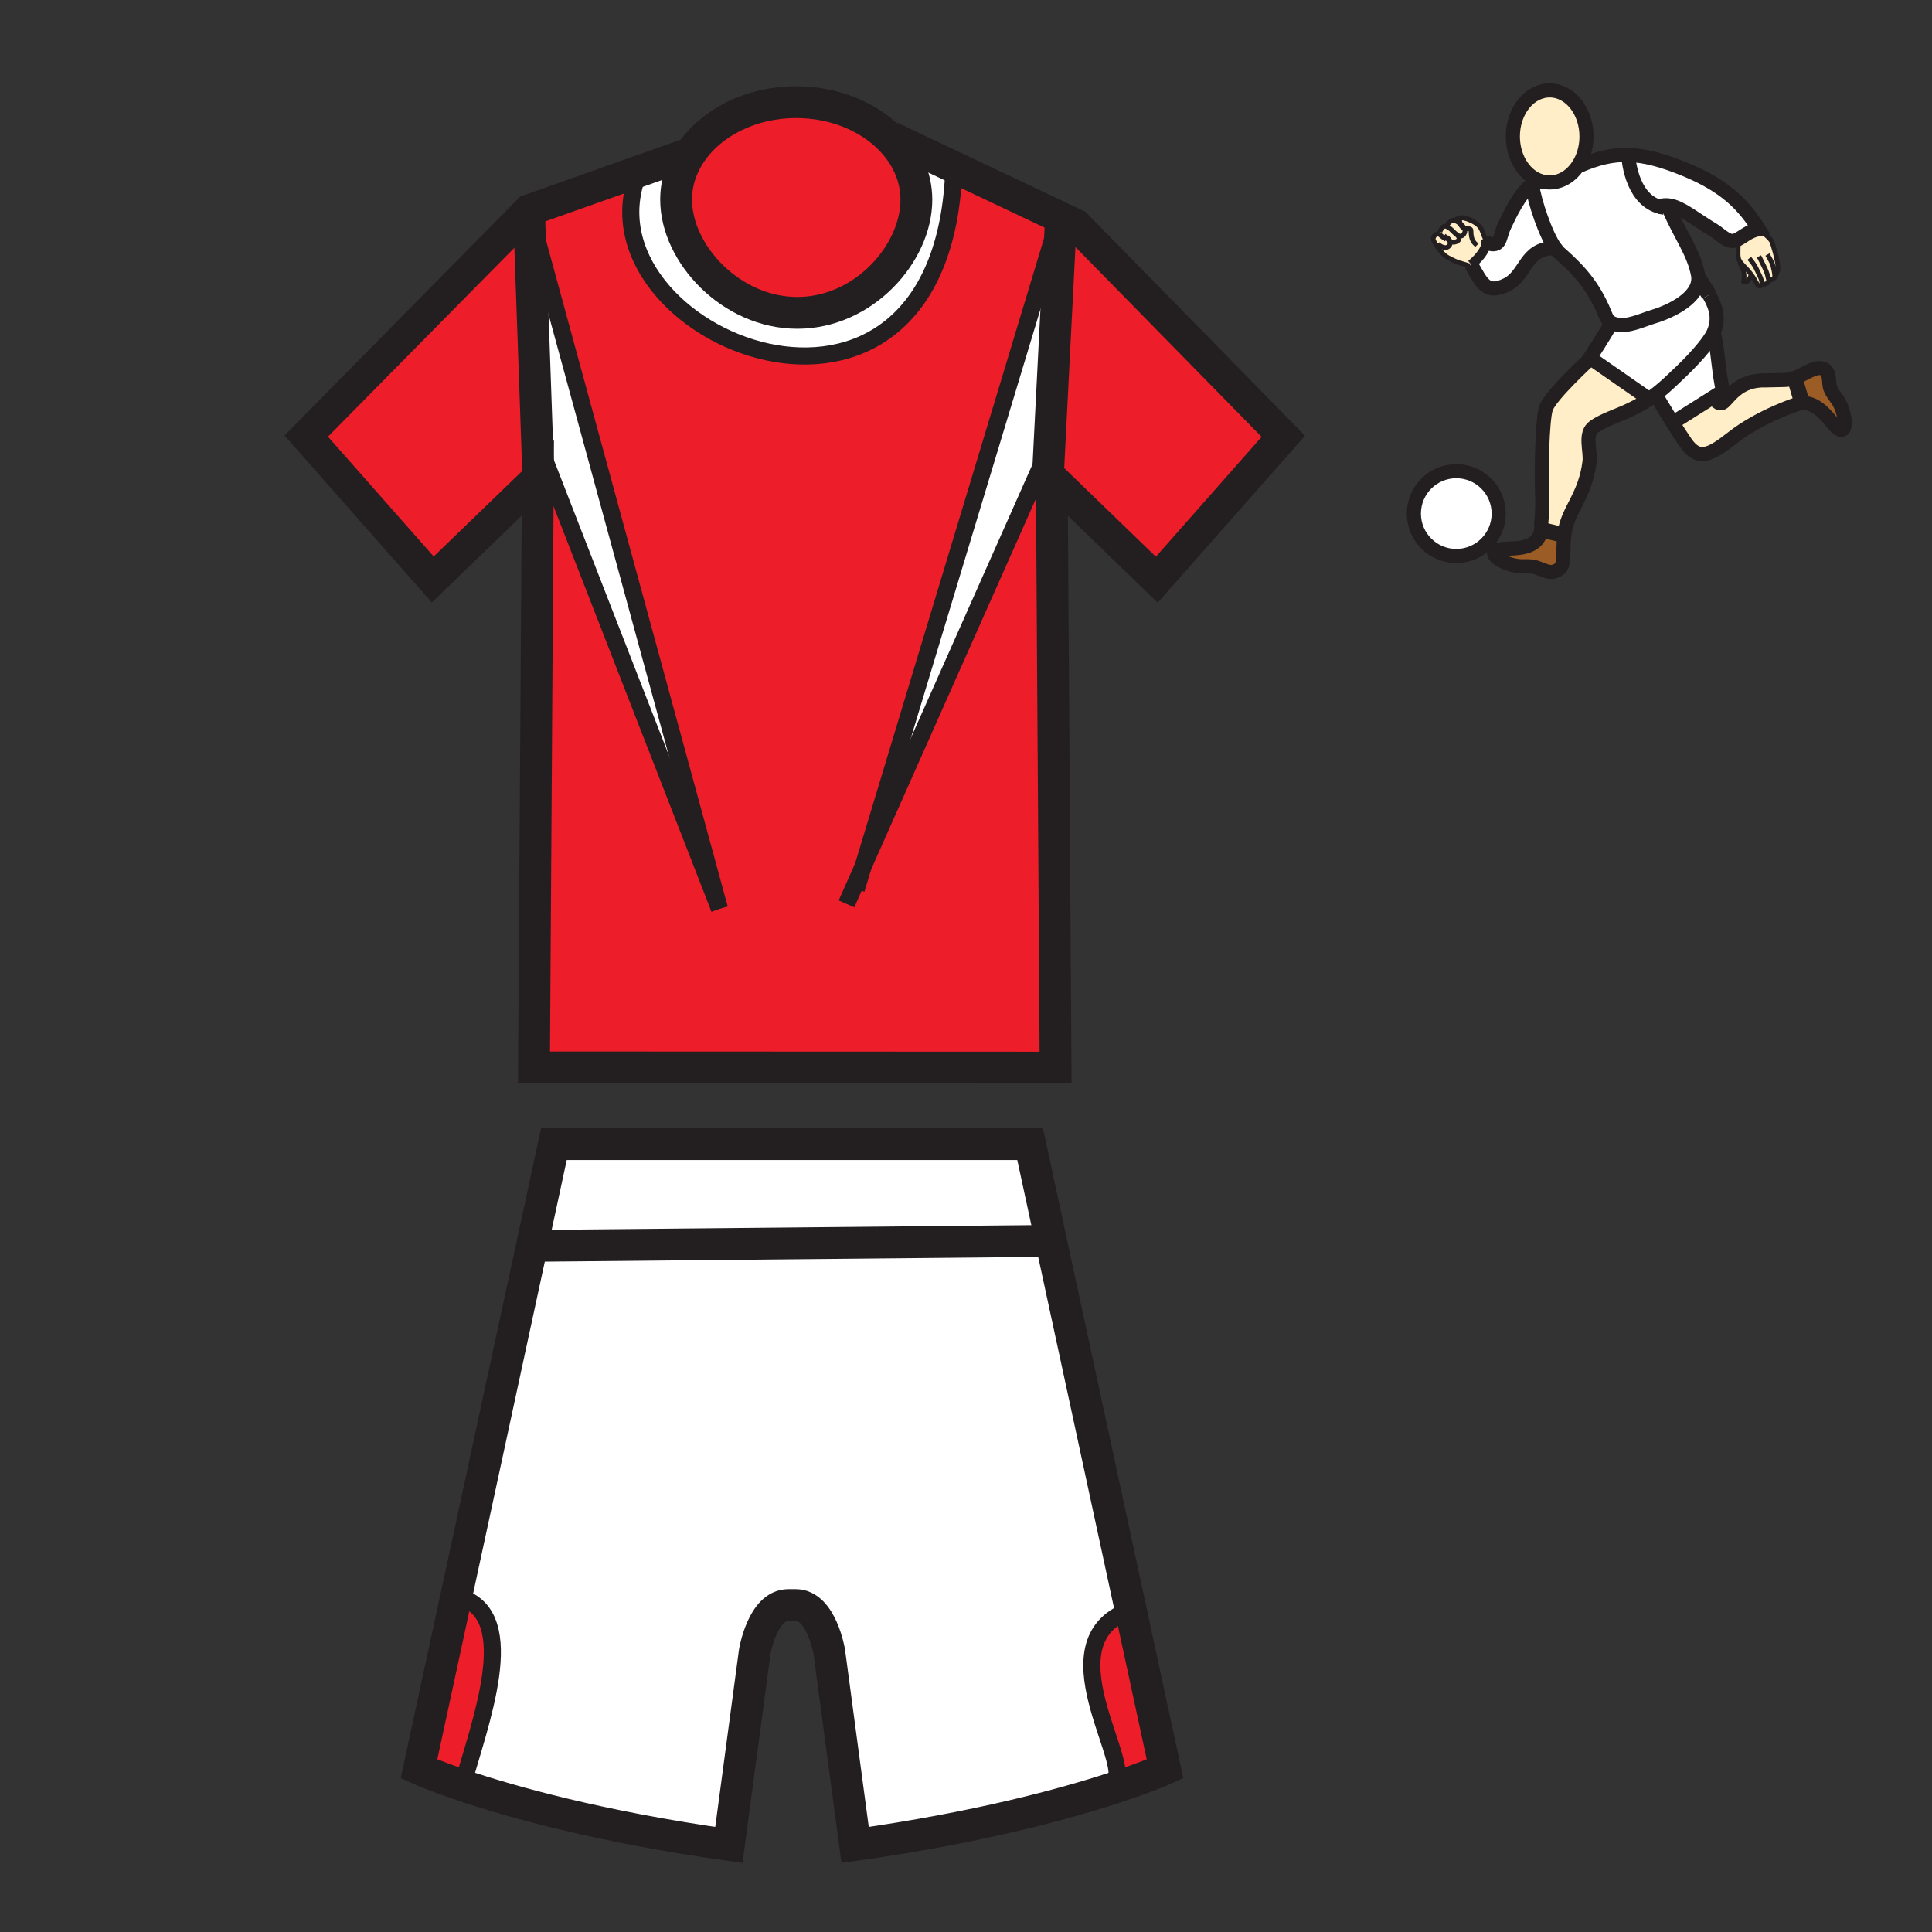 <svg enable-background="new 0 0 850.394 850.394" height="850.394" viewBox="0 0 850.394 850.394" width="850.394" xmlns="http://www.w3.org/2000/svg"><rect x="0" y="0" width="850.394" height="850.394" fill="#333333" stroke="none"/><path d="m497.78 709.037 15.028 69.573s-7.525 3.44-22.683 8.396l-.655-2.01c11.976-4.666-29.638-59.705 5.665-75.389z" fill="#ed1e29"/><path d="m509.175 255.157-46.225-44.677-1.752-.086.29-5.88 5.526-108.638 6.622 3.139 91.234 93.04z" fill="#ed1e29"/><path d="m490.126 787.006c-21.887 7.159-59.715 17.469-113.733 25.079l-11.373-85.01s-3.408-20.597-14.771-20.597h-3.279c-11.362 0-14.77 20.597-14.77 20.597l-11.374 85.01c-57.017-8.029-95.975-19.069-117.216-26.229 7.256-26.659 25.928-74.453-.871-82.698l-1.935-.419 33.335-154.357 226.597-2.172 1.795-.387 35.249 163.215-2.645.57c-35.303 15.684 6.311 70.723-5.665 75.389z" fill="#fff"/><path d="m467.014 95.876-5.526 108.638-2.902-.151-78.657 176.975 86.365-285.806z" fill="#fff"/><path d="m453.415 503.597 9.116 42.225-1.795.387-226.596 2.172 9.664-44.784z" fill="#fff"/><path d="m391.937 60.315 27.939 13.233c-4.504 142.188-168.676 74.088-138.544 1.828l22.714-8.041c-4.117 6.106-6.45 13.115-6.45 20.554 0 23.714 24.144 49.826 53.352 49.826s52.406-26.111 52.406-49.826c0-10.277-4.451-19.705-11.879-27.101z" fill="#fff"/><path d="m232.839 92.565 83.849 307.446-79.549-204.247-.677.021z" fill="#fff"/><path d="m304.046 67.335c8.966-13.319 26.391-22.36 46.418-22.36 16.544 0 31.314 6.16 41.011 15.813 7.428 7.396 11.879 16.824 11.879 27.101 0 23.714-23.198 49.826-52.406 49.826s-53.352-26.111-53.352-49.826c0-7.439 2.333-14.448 6.45-20.554z" fill="#ed1e29"/><path d="m235.043 469.831 1.688-259.437.247-.011-.516-14.598.677-.021 79.549 204.247-83.849-307.446 48.493-17.189c-30.132 72.26 134.04 140.361 138.544-1.828l46.418 21.983-86.365 285.807 78.657-176.975 2.902.151-.29 5.88 1.752.086 1.678 259.448z" fill="#ed1e29"/><path d="m202.739 703.157c26.799 8.245 8.127 56.039.871 82.698-12.825-4.332-19.189-7.245-19.189-7.245l16.383-75.872z" fill="#ed1e29"/><path d="m190.495 255.06-55.695-63.113 98.039-99.382 3.623 103.22.516 14.598-.248.011z" fill="#ed1e29"/><path d="m391.475 60.788c7.428 7.396 11.879 16.824 11.879 27.101 0 23.714-23.198 49.826-52.406 49.826s-53.352-26.111-53.352-49.826c0-7.439 2.333-14.448 6.45-20.554 8.966-13.319 26.391-22.36 46.418-22.36 16.544 0 31.314 6.16 41.011 15.813z" fill="none" stroke="#231f20" stroke-width="14"/><path d="m391.937 60.315 27.939 13.233 46.418 21.984.72.344 6.622 3.139 91.234 93.04-55.695 63.102-46.225-44.677 1.678 259.448-229.585-.097 1.687-259.437-46.235 44.666-55.695-63.113 98.039-99.382 48.493-17.189 22.714-8.041.011-.011" fill="none" stroke="#231f20" stroke-width="14"/><path d="m234.14 548.381 9.664-44.784h209.611l9.116 42.226 35.249 163.215 15.028 69.573s-7.525 3.44-22.683 8.396c-21.887 7.159-59.715 17.469-113.733 25.079l-11.373-85.01s-3.408-20.597-14.771-20.597h-3.279c-11.362 0-14.77 20.597-14.77 20.597l-11.374 85.01c-57.017-8.029-95.975-19.069-117.216-26.229-12.825-4.332-19.189-7.245-19.189-7.245l16.383-75.872z" fill="none" stroke="#231f20" stroke-width="14"/><path d="m232.592 548.392 1.548-.011 226.596-2.172" fill="none" stroke="#231f20" stroke-width="14"/><path d="m232.839 92.565 3.623 103.22.516 14.598.161 4.73" fill="none" stroke="#231f20" stroke-width="14"/><path d="m467.186 92.565-.172 3.311-5.526 108.638-.29 5.88-.462 9.019" fill="none" stroke="#231f20" stroke-width="14"/><path d="m232.839 92.565 83.849 307.446" fill="none" stroke="#231f20" stroke-width="7.525"/><path d="m467.186 92.565-.892 2.967-86.365 285.806-3.042 10.073" fill="none" stroke="#231f20" stroke-width="7.525"/><path d="m237.139 195.764 79.549 204.247" fill="none" stroke="#231f20" stroke-width="7.525"/><path d="m458.586 204.363-78.657 176.975-7.342 16.523" fill="none" stroke="#231f20" stroke-width="7.525"/><path d="m202.739 703.157c26.799 8.245 8.127 56.039.871 82.698-.312 1.14-.602 2.236-.871 3.301" fill="none" stroke="#231f20" stroke-width="7.525"/><path d="m495.136 709.607c-35.303 15.684 6.311 70.723-5.665 75.389-1.161.44-2.816.43-5.085-.14" fill="none" stroke="#231f20" stroke-width="7.525"/><path d="m282.289 73.215c-.344.72-.656 1.44-.957 2.161-30.132 72.26 134.04 140.361 138.544-1.828 0-.107.011-.226.011-.333" fill="none" stroke="#231f20" stroke-width="7.525"/><path d="m0 0h850.394v850.394h-850.394z" fill="none"/><path d="m792.866 176.238-2.742-9.246-1.736-.145c5.549-1.432 10.104-6.031 14.145-4.543 3.253 1.198 2.224 6.457 3.043 8.474 1.391 3.437 2.984 4.212 4.514 7.519 2.869 6.19 2.981 15.717-3.283 8.122-3.022-3.667-7.625-9.547-13.871-8.991z" fill="#9c5c25"/><path d="m792.866 176.238.068 1.189c-.278.026-.563.062-.847.115 0 0-16.909 5.25-29.618 15.238-9.59 7.533-14.896 10.272-20.545 2.053-1.816-2.638-3.815-5.744-5.69-8.749l17.933-11.299c.624 1.115 2.301 3.629 4.194 2.414 2.396-1.541 6.504-10.101 18.66-9.76l8.284-.181c1.063 0 2.089-.154 3.082-.411l1.736.145z" fill="#ffeec8"/><path d="m781.603 121.167c-.012.379-.15.917-.751 1.292-.872.527-1.857 1.192-2.34.583.045.313.083 1.064-.458 1.482-.692.541-1.795.748-2.372.668l-.133-.036c-.16.671-1 .964-1.627.523-.595-.414-1.198-2.28-3.156-4.913-.349-.474-.742-.97-1.188-1.488-1.252-1.45-2.671-2.704-3.556-3.946-.402-.568-.692-1.13-.808-1.707-.467-2.357.101-4.221-.251-8.273 2.381-1.23 4.815-3.641 9.204-4.522 1.473 1.316 4.795 3.768 5.688 5.466.187.358 2.79 8.078 2.73 11.997-.012.804-.565 2.177-.982 2.874z" fill="#ffeec8"/><path d="m764.963 105.355c-.669.343-1.331.598-2.032.698-2.73.39-6.303-3.28-8.37-4.535-9.042-5.472-14.493-10.219-19.696-11.059-1.594-.261-3.164-.151-4.806.417-12.394-3.848-13.305-22.056-13.305-22.056l.015-.598c7.149.198 14.843 2.219 24.662 6.229 18.161 7.424 26.046 15.813 32.736 26.38-4.389.883-6.823 3.294-9.204 4.524z" fill="#fff"/><path d="m767.509 123.903c.568-2.969-.07-5.909-1.786-8.358l.299-.21c.885 1.242 2.304 2.496 3.556 3.946.446.518.84 1.014 1.188 1.488-.302 1.608-1.559 3.983-3.257 3.134z" fill="#ffeec8"/><path d="m754.167 174.786-17.933 11.299c-3.973-6.354-7.403-12.242-7.403-12.242l-.151-.195c2.479-1.899 5.126-4.215 8.279-7.234l.523-.521c7.37-6.809 14.703-14.892 16.711-19.376 1.783 4.803 2.393 19.137 4.253 25.573z" fill="#fff"/><path d="m752.271 129.781c3.006 5.203 4.732 10.444 1.923 16.735-2.008 4.484-9.341 12.567-16.711 19.376l-.523.521c-3.153 3.02-5.801 5.335-8.279 7.234-.976.749-1.929 1.429-2.872 2.067l-.15-.228-25.718-17.883-.133-.094s6.571-10.077 9.258-15.022l.248-.423c.564.308 1.254.556 2.121.754 5.22 1.186 11.476-1.991 16.113-3.372 8.11-2.417 20.229-8.362 20.001-17.055 1.628 2.524 3.317 4.952 4.722 7.39z" fill="#fff"/><path d="m725.657 175.487.15.228c-2.916 1.961-5.785 3.479-9.225 5.082-4.691 2.186-10.695 4.094-14.813 6.924-4.623 3.183-1.497 10.565-2.136 15.673-1.884 15.067-9.589 21.06-10.959 31.163-.044.331-.085.654-.121.973l-.473-.05-8.56-2.056-1.216-.157c.112-.837.136-1.766.064-2.789 0 0 .719-6.025.376-14.242-.343-8.22 0-30.988 1.713-36.469 1.709-5.478 18.832-21.23 18.832-21.23l.647-.932z" fill="#ffeec8"/><path d="m698.313 60.049c0 4.913-1.398 9.414-3.727 12.922-2.973 4.478-7.46 7.332-12.479 7.332-1.192 0-2.357-.16-3.476-.467-7.282-1.988-12.733-10.092-12.733-19.787 0-11.187 7.256-20.258 16.209-20.258 8.951 0 16.206 9.071 16.206 20.258z" fill="#ffeec8"/><path d="m688.082 235.479.473.05c-1.15 9.888 1.175 14.534-4.699 16.111-2.488.668-6.028-1.479-8.144-1.985-3.605-.863-5.164-.018-8.745-.698-6.7-1.26-14.523-6.708-4.694-7.389 4.517-.313 14.887.467 16.034-8.302l1.216.157z" fill="#9c5c25"/><path d="m730.059 90.877c1.642-.568 3.212-.678 4.806-.417l-.213 1.541c5.117 11.884 10.858 19.048 12.73 28.838.101.526.153 1.044.166 1.553.228 8.693-11.891 14.638-20.001 17.055-4.638 1.381-10.894 4.558-16.113 3.372-.867-.198-1.557-.447-2.121-.754-2.222-1.207-2.529-3.286-3.97-6.454-5.354-11.775-11.94-18.252-21.34-26.365.139-.003.278-.003.42-.003l.106-.083c-4.017-5.407-9.143-20.299-10.178-27.933 1.379-.923 2.805-1.417 4.248-1.272l.032-.118c1.118.308 2.283.467 3.476.467 5.019 0 9.506-2.854 12.479-7.332l.254.171c7.868-3.422 14.614-5.126 21.929-4.919l-.015.598c0-.001.911 18.207 13.305 22.055z" fill="#fff"/><circle cx="641" cy="226.062" fill="#fff" r="18.664"/><path d="m684.003 109.245c-12.999.124-12.035 11.869-20.959 16.179-8.971 4.327-10.887-1.074-15.185-8.427-.104-.177-.21-.358-.316-.538 2.422-1.938 6.368-5.934 6.613-9.471l.485.006c6.211 2.088 5.058-2.331 7.604-7.684 1.949-4.1 6.648-14.44 12.105-18.084 1.035 7.634 6.161 22.526 10.178 27.933l-.106.083c-.141 0-.28 0-.419.003z" fill="#fff"/><path d="m638.486 97.423c.911-.811 1.887-.355 2.097-.243l.006-.015c.474.21 1.334.668 2.156 1.301.243.707.639 1.295 1.207 1.722.187.139.388.239.592.311.299.633.378 1.316.076 2.02-.887 2.064-2.605 1.402-3.111 1.038-.003-.006-.006-.009-.009-.006-.121-.127-.251-.237-.385-.331-1.236-.888-2.218-2.39-3.6-3.062-.239-.115-.399-.249-.49-.391-.438-.67.627-1.587 1.461-2.344z" fill="#ffeec8"/><path d="m632.763 103.022 1.041-.831c.101-.66.687-1.798 1.509-2.381.595-.432 1.352-.198 1.713-.042.091.142.251.275.49.391 1.382.671 2.363 2.174 3.6 3.062.134.094.264.204.385.331.003-.003.006 0 .009.006.799.805 1.213 2.118-.394 2.777-1.343.547-2.156.325-3.005-.316-.284-.216-.57-.479-.881-.775l-.675.074c-2.647-1.464-2.514-2.28-3.771-2.295-.007-.001-.015-.001-.021-.001z" fill="#ffeec8"/><path d="m637.418 113.424c-1.904-1.009-3.365-2.857-4.59-4.558-.246-.343-.583-.825-.905-1.34l.86-.174c.675.692 2.993 2.289 4.496 1.34.946-.592 1.293-1.597.831-2.674.849.642 1.662.864 3.005.316 1.606-.66 1.192-1.973.394-2.777.506.364 2.225 1.026 3.111-1.038.302-.704.223-1.387-.076-2.02-.367-.775-1.068-1.47-1.799-2.032-.201-.585-.296-1.248-.296-1.967 0-.668 1.23-.689 2.538-.414h.003c1.086.346 1.999.725 2.763 1.094 1.898.923 2.852 1.798 3.07 2.017 1.709 1.666 1.786 3.694 2.993 5.948l.07-.027c.237.598.313 1.228.27 1.87-.245 3.537-4.191 7.533-6.613 9.471.106.18.213.361.316.538l-.908.053c-4.972-1.585-4.963-1.218-9.533-3.626z" fill="#ffeec8"/><path d="m630.932 105.633c-.34-1.017.624-2.611 1.831-2.611h.021c1.258.015 1.124.831 3.771 2.295l.675-.074c.311.296.597.559.881.775.462 1.077.115 2.082-.831 2.674-1.503.949-3.821-.648-4.496-1.34l-.86.174c-.421-.659-.82-1.369-.992-1.893z" fill="#ffeec8"/><g fill="none"><path d="m678.632 79.836c-7.282-1.988-12.733-10.092-12.733-19.787 0-11.187 7.256-20.258 16.209-20.258 8.95 0 16.205 9.071 16.205 20.258 0 4.913-1.398 9.414-3.727 12.922-2.973 4.478-7.46 7.332-12.479 7.332-1.192 0-2.357-.159-3.475-.467z" stroke="#231f20" stroke-width="6.211"/><path d="m678.6 79.954c-1.443-.145-2.869.349-4.248 1.272-5.457 3.644-10.156 13.984-12.105 18.084-2.547 5.354-1.394 9.772-7.604 7.684" stroke="#231f20" stroke-width="6.211"/><path d="m647.543 116.459c.106.18.213.361.316.538 4.298 7.353 6.214 12.754 15.185 8.427 8.924-4.31 7.96-16.055 20.959-16.179.139-.003.278-.003.42-.003" stroke="#231f20" stroke-width="6.211"/><path d="m682.53 107.979c.5.426.99.849 1.473 1.266 9.399 8.113 15.986 14.59 21.34 26.365 1.44 3.168 1.748 5.247 3.97 6.454.564.308 1.254.556 2.121.754 5.22 1.186 11.476-1.991 16.113-3.372 8.11-2.417 20.229-8.362 20.001-17.055-.013-.509-.065-1.026-.166-1.553-1.872-9.79-7.613-16.954-12.73-28.838" stroke="#231f20" stroke-width="6.211"/><path d="m694.84 73.143c7.868-3.422 14.614-5.126 21.929-4.919 7.149.198 14.843 2.219 24.662 6.229 18.161 7.424 26.046 15.813 32.736 26.38-4.389.881-6.823 3.292-9.204 4.522-.669.343-1.331.598-2.032.698-2.73.39-6.303-3.28-8.37-4.535-9.042-5.472-14.493-10.219-19.696-11.059-1.594-.261-3.164-.151-4.806.417-.436.148-.873.328-1.319.544" stroke="#231f20" stroke-width="6.211"/><path d="m752.271 129.781c-1.404-2.438-3.094-4.866-4.723-7.389-.004-.003-.004-.006-.007-.009" stroke="#231f20" stroke-width="6.848"/><path d="m699.292 158.536s-17.123 15.753-18.832 21.23c-1.713 5.481-2.056 28.25-1.713 36.469.343 8.217-.376 14.242-.376 14.242.071 1.023.048 1.952-.064 2.789-1.147 8.77-11.518 7.989-16.034 8.302-9.829.68-2.006 6.128 4.694 7.389 3.581.68 5.14-.166 8.745.698 2.115.506 5.655 2.653 8.144 1.985 5.874-1.577 3.549-6.223 4.699-16.111.036-.319.077-.642.121-.973 1.37-10.104 9.075-16.096 10.959-31.163.639-5.108-2.487-12.49 2.136-15.673 4.117-2.831 10.121-4.738 14.813-6.924 3.439-1.603 6.309-3.121 9.225-5.082.943-.639 1.896-1.319 2.872-2.067 2.479-1.899 5.126-4.215 8.279-7.234l.523-.521c7.37-6.809 14.703-14.892 16.711-19.376 2.81-6.291 1.083-11.532-1.923-16.735" stroke="#231f20" stroke-width="6.211"/><path d="m754.193 146.516c1.783 4.803 2.393 19.137 4.253 25.573l-4.279 2.697-17.933 11.299-.302.189" stroke="#231f20" stroke-width="6.211"/><path d="m674.296 80.806c.018.136.035.278.056.42 1.035 7.634 6.161 22.526 10.178 27.933h.003c.58.784 1.136 1.37 1.656 1.704" stroke="#231f20" stroke-width="6.211"/><path d="m641.5 103.551c-.015-.012-.029-.024-.041-.033" stroke="#231f20" stroke-width="2.07"/><path d="m644.987 96.086c-.242-.08-.497-.157-.757-.231-1.37-.387-4.349 1.003-3.645 1.308l.003.003c.474.21 1.334.668 2.156 1.301.73.562 1.432 1.257 1.799 2.032.299.633.378 1.316.076 2.02-.887 2.064-2.605 1.402-3.111 1.038" stroke="#231f20" stroke-width="2.07"/><path d="m653.816 105.146c-1.207-2.254-1.284-4.283-2.993-5.948-.219-.219-1.172-1.094-3.07-2.017-.764-.37-1.677-.748-2.763-1.094" stroke="#231f20" stroke-width="2.07"/><path d="m640.625 97.204s-.016-.009-.042-.024c-.21-.112-1.186-.568-2.097.243-.834.757-1.899 1.674-1.461 2.345.091.142.251.275.49.391 1.382.671 2.363 2.174 3.6 3.062.134.094.264.204.385.331.003-.003.006 0 .009.006.799.805 1.213 2.118-.394 2.777-1.343.547-2.156.325-3.005-.316-.284-.216-.57-.479-.881-.775-.465-.438-.979-.953-1.618-1.497" stroke="#231f20" stroke-width="2.07"/><path d="m637.232 99.869s-.077-.044-.207-.101c-.361-.157-1.118-.39-1.713.042-.822.583-1.408 1.722-1.509 2.381" stroke="#231f20" stroke-width="2.07"/><path d="m646.951 117.05c-4.972-1.585-4.963-1.218-9.533-3.626-1.904-1.009-3.365-2.857-4.59-4.558-.246-.343-.583-.825-.905-1.34-.42-.66-.819-1.369-.991-1.893-.34-1.017.624-2.611 1.831-2.611h.021c1.258.015 1.124.831 3.771 2.295" stroke="#231f20" stroke-width="2.07"/><path d="m636.756 104.365c.681.538 1.121 1.103 1.354 1.653.462 1.077.115 2.082-.831 2.674-1.503.949-3.821-.648-4.496-1.34" stroke="#231f20" stroke-width="2.07"/><path d="m774.167 100.833c1.473 1.316 4.795 3.768 5.688 5.466.187.358 2.79 8.078 2.73 11.997-.012.802-.565 2.174-.982 2.872-.228.388-.417.565-.446.329-.098-.749.101-.926-.894-4.904-.295-1.204-2.301-4.569-2.301-4.569" stroke="#231f20" stroke-miterlimit="10" stroke-width="2.07"/><path d="m781.562 120.721s.051.183.041.446c-.012.379-.15.917-.751 1.292-.872.527-1.857 1.192-2.34.583-.082-.109-.153-.257-.204-.456-.366-1.488-.384-2.408-1.807-5.217-.894-1.763-2.257-4.549-2.257-4.549" stroke="#231f20" stroke-miterlimit="10" stroke-width="2.07"/><path d="m778.485 122.898s.015.053.026.145c.045.313.083 1.064-.458 1.482-.692.541-1.795.748-2.372.668" stroke="#231f20" stroke-miterlimit="10" stroke-width="2.07"/><path d="m764.892 104.595c.026.263.054.515.071.76.352 4.052-.216 5.916.251 8.273.115.577.405 1.139.808 1.707.885 1.242 2.304 2.496 3.556 3.946.446.518.84 1.014 1.188 1.488 1.958 2.632 2.562 4.499 3.156 4.913.627.441 1.467.148 1.627-.523.038-.16.038-.337-.013-.536-.292-1.195.039-1.393-1.754-4.859-.573-1.097-.973-2.662-3.824-6.063" stroke="#231f20" stroke-miterlimit="10" stroke-width="2.07"/><path d="m647.543 116.459c2.422-1.938 6.368-5.934 6.613-9.471.044-.642-.032-1.272-.27-1.87-.047-.13-.104-.257-.168-.381" stroke="#231f20" stroke-miterlimit="10" stroke-width="4.141"/><path d="m765.561 115.314c.056.077.109.154.162.23 1.716 2.449 2.354 5.389 1.786 8.358 1.698.849 2.955-1.526 3.257-3.135.015-.071.026-.145.035-.213" stroke="#231f20" stroke-width="2.07"/><path d="m647.753 97.18c-.529-.432-1.671-.867-2.763-1.094-.003 0-.003 0-.003 0-1.308-.275-2.538-.254-2.538.414 0 .719.095 1.381.296 1.967.243.707.639 1.295 1.207 1.722.187.139.388.239.592.311 1.343.467 2.928-.281 2.928.985 0 4.401 1.251 5.17 2.576 6.495" stroke="#231f20" stroke-width="2.07"/><path d="m753.909 174.289s.092.198.258.497c.624 1.115 2.301 3.629 4.194 2.414 2.396-1.541 6.504-10.101 18.66-9.76l8.284-.181c1.063 0 2.089-.154 3.082-.411 5.549-1.432 10.104-6.031 14.145-4.543 3.253 1.198 2.224 6.457 3.043 8.474 1.391 3.437 2.984 4.212 4.514 7.519 2.869 6.19 2.981 15.717-3.283 8.122-3.022-3.667-7.625-9.547-13.871-8.991-.278.026-.563.062-.847.115 0 0-16.909 5.25-29.618 15.238-9.59 7.533-14.896 10.272-20.545 2.053-1.816-2.638-3.815-5.744-5.69-8.749-3.973-6.354-7.403-12.242-7.403-12.242" stroke="#231f20" stroke-width="6.211"/><path d="m725.657 175.487-25.718-17.883-.133-.094s6.571-10.077 9.258-15.022" stroke="#231f20" stroke-width="6.211"/><path d="m716.754 68.821s.911 18.208 13.305 22.056c.771.239 1.585.423 2.448.544" stroke="#231f20" stroke-width="6.211"/><path d="m679.522 233.423 8.56 2.056" stroke="#231f20" stroke-width="6.848"/><path d="m790.124 166.992 2.742 9.246" stroke="#231f20" stroke-width="6.848"/><circle cx="640.999" cy="226.062" r="18.662" stroke="#231f20" stroke-width="6.211"/></g></svg>